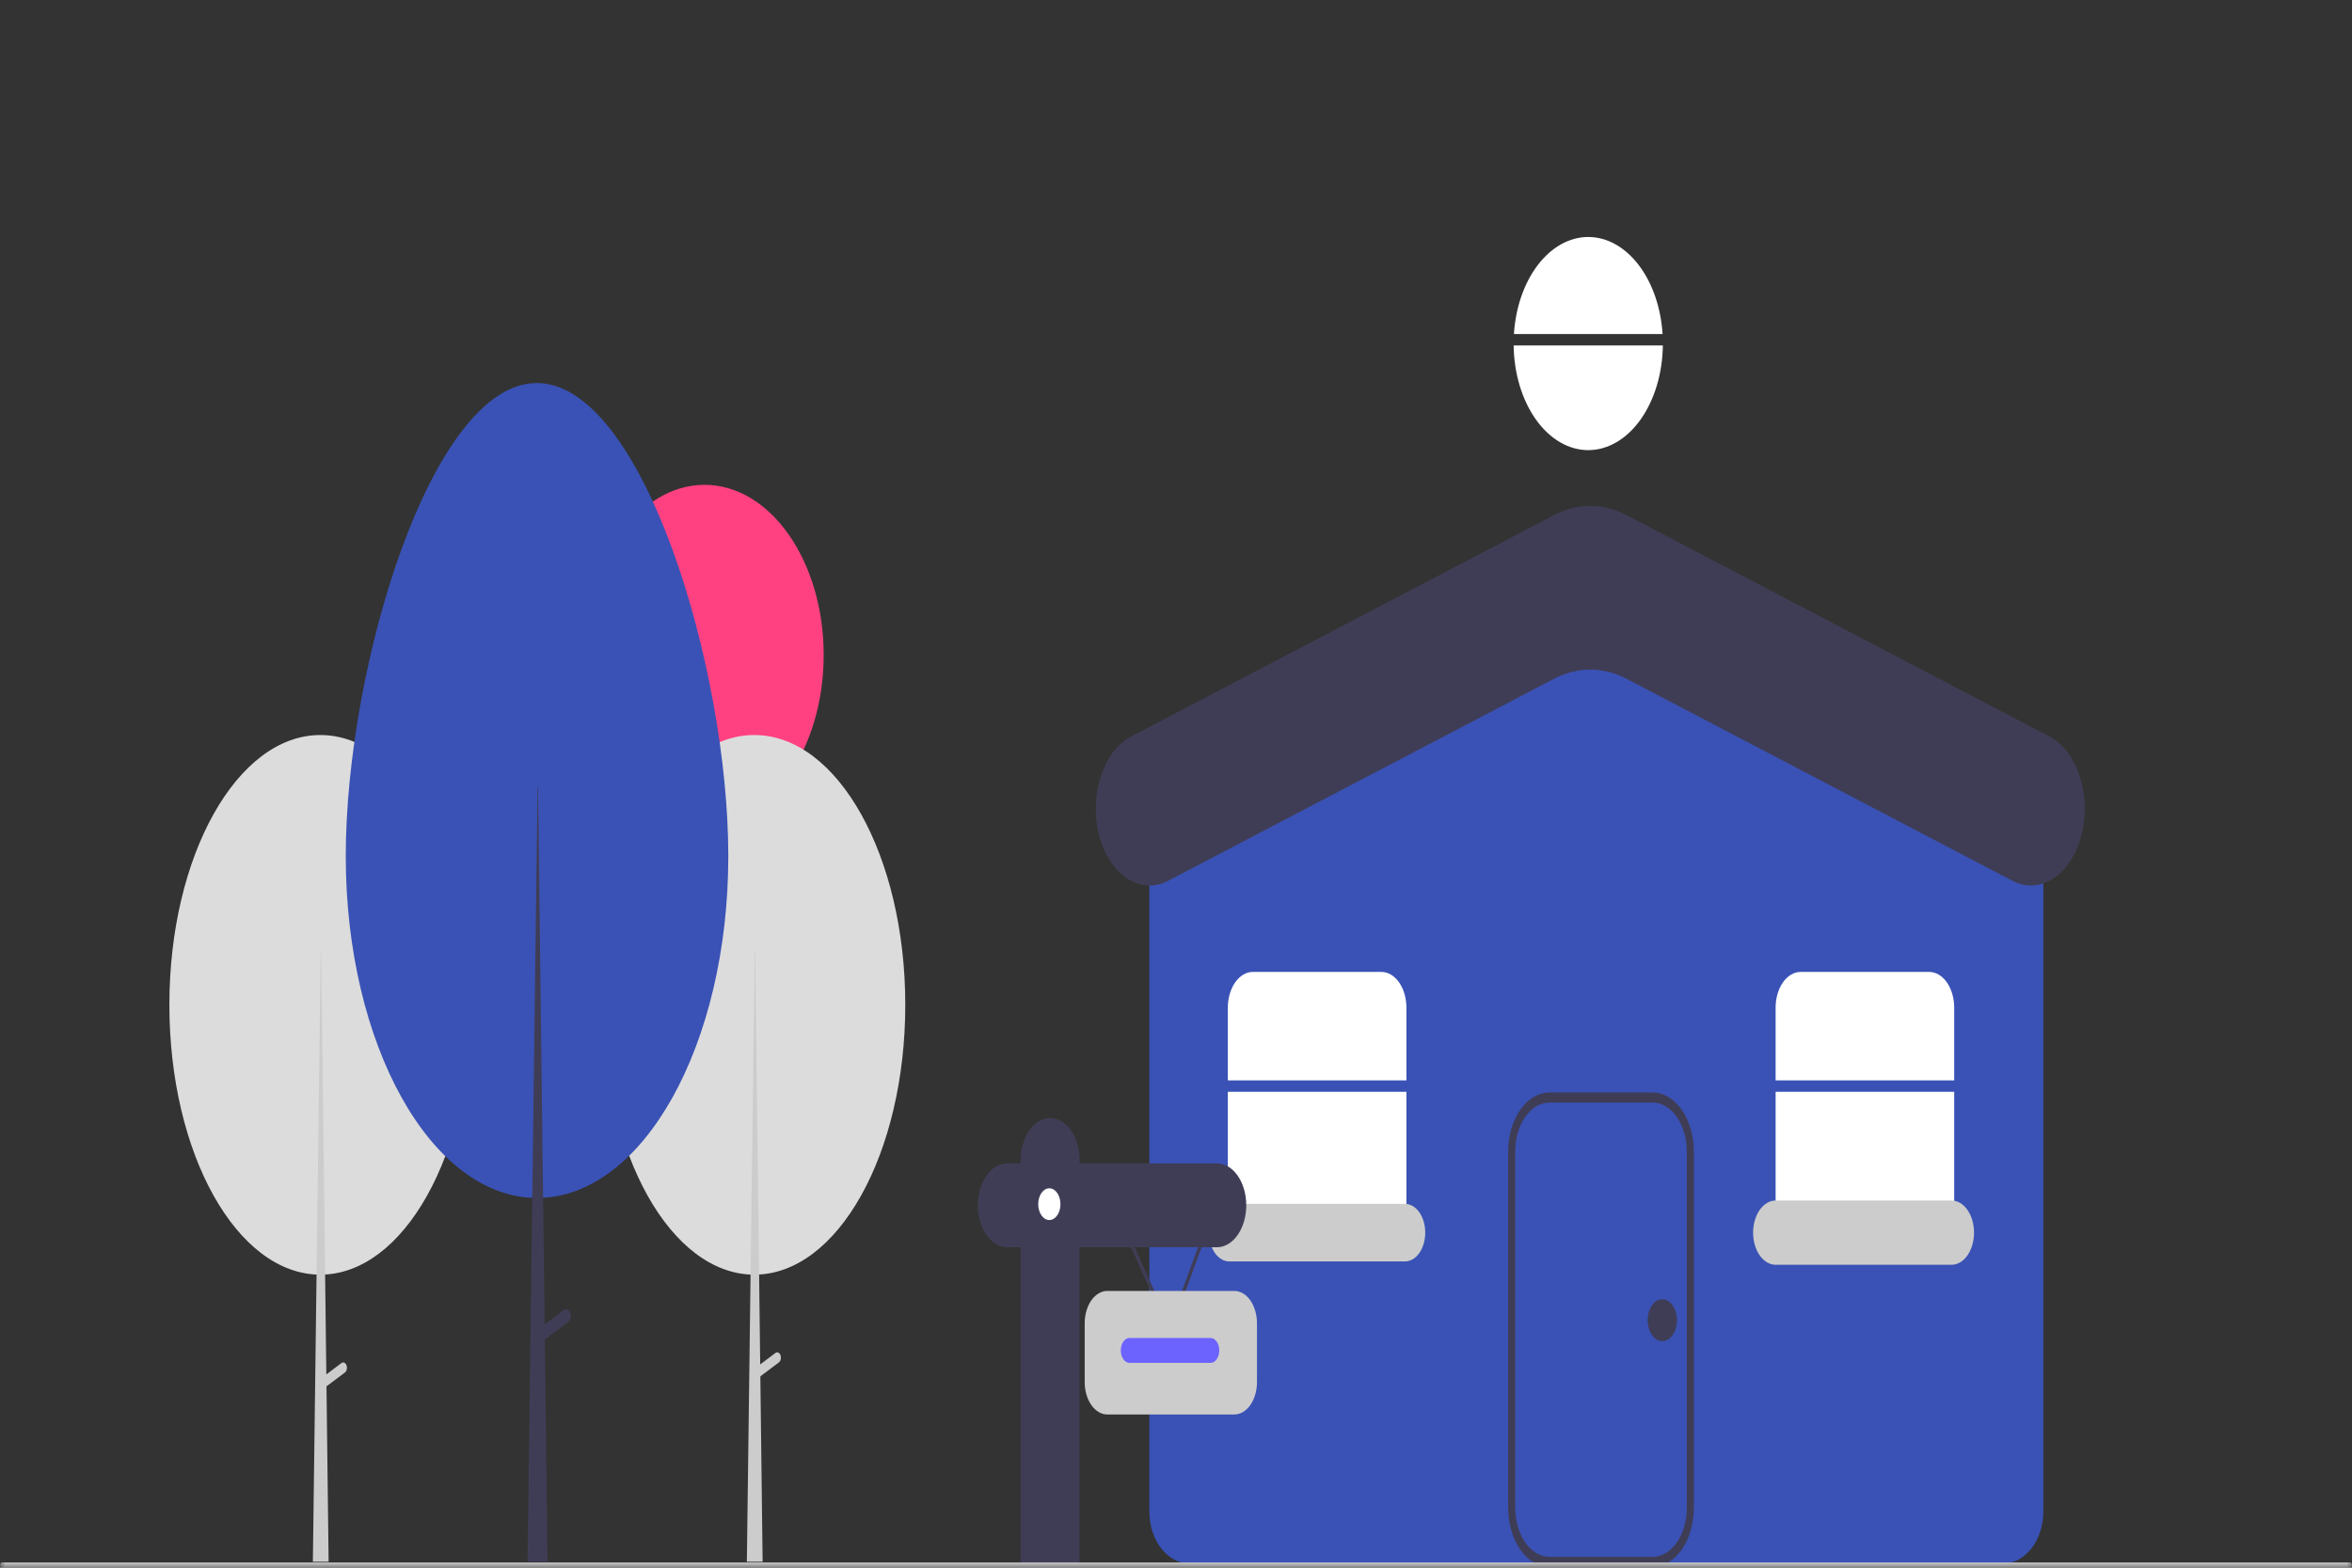<svg width="225" height="150" viewBox="0 0 225 150" fill="none" xmlns="http://www.w3.org/2000/svg">
<rect x="0" y="0" width="225" height="150" fill="#333333" stroke="none"/>
<g clip-path="url(#clip0_19_292)">
<mask id="mask0_19_292" style="mask-type:luminance" maskUnits="userSpaceOnUse" x="0" y="0" width="225" height="150">
<path d="M225 0H0V150H225V0Z" fill="white"/>
</mask>
<g mask="url(#mask0_19_292)">
<path d="M191.619 149.607H113.805C111.68 149.607 109.95 147.371 109.95 144.622V77.347C109.961 76.786 110.088 76.242 110.317 75.787C110.546 75.331 110.866 74.985 111.235 74.792L147.467 54.092C150.796 52.211 154.501 52.208 157.832 54.085L194.187 74.793C194.556 74.985 194.876 75.332 195.106 75.788C195.336 76.243 195.463 76.787 195.473 77.349V144.622C195.473 147.371 193.745 149.607 191.619 149.607Z" fill="#3A52B5"/>
<path d="M67.394 78.958C73.692 78.958 78.796 71.667 78.796 62.673C78.796 53.68 73.692 46.389 67.394 46.389C61.097 46.389 55.993 53.68 55.993 62.673C55.993 71.667 61.097 78.958 67.394 78.958Z" fill="#FF4181"/>
<path d="M72.161 121.962C80.137 121.962 86.602 110.404 86.602 96.146C86.602 81.888 80.137 70.329 72.161 70.329C64.186 70.329 57.72 81.888 57.72 96.146C57.72 110.404 64.186 121.962 72.161 121.962Z" fill="#DCDCDC"/>
<path d="M72.201 90.955H72.24L72.955 149.43H71.447L72.201 90.955Z" fill="#CCCCCC"/>
<path d="M74.664 129.667C74.708 129.787 74.717 129.926 74.689 130.056C74.661 130.185 74.598 130.292 74.514 130.356L72.443 131.913L72.111 131.01L74.182 129.454C74.266 129.391 74.363 129.377 74.454 129.418C74.544 129.457 74.62 129.547 74.664 129.667Z" fill="#CCCCCC"/>
<path d="M30.644 121.962C38.619 121.962 45.085 110.404 45.085 96.146C45.085 81.888 38.619 70.329 30.644 70.329C22.668 70.329 16.203 81.888 16.203 96.146C16.203 110.404 22.668 121.962 30.644 121.962Z" fill="#DCDCDC"/>
<path d="M33.147 130.634C33.103 130.514 33.027 130.425 32.937 130.384C32.846 130.344 32.748 130.357 32.664 130.42L31.218 131.508L30.723 90.954H30.683L29.93 149.43H31.437L31.232 132.649L32.997 131.323C33.081 131.259 33.144 131.152 33.172 131.023C33.2 130.893 33.191 130.754 33.147 130.634Z" fill="#CCCCCC"/>
<path d="M51.352 36.651C61.458 36.651 69.672 63.847 69.672 81.913C69.672 99.979 61.48 114.625 51.374 114.625C41.268 114.625 33.076 99.979 33.076 81.913C33.076 63.847 41.246 36.651 51.352 36.651Z" fill="#3A52B5"/>
<path d="M54.545 125.613C54.517 125.538 54.48 125.472 54.434 125.417C54.388 125.363 54.336 125.323 54.279 125.297C54.222 125.272 54.163 125.263 54.103 125.271C54.044 125.278 53.987 125.303 53.934 125.342L52.102 126.72L51.474 75.335H51.424L50.469 149.43H52.379L52.12 128.167L54.356 126.486C54.408 126.446 54.455 126.392 54.493 126.327C54.531 126.262 54.559 126.187 54.577 126.106C54.595 126.024 54.601 125.94 54.595 125.855C54.59 125.771 54.573 125.689 54.545 125.613Z" fill="#3F3D56"/>
<path d="M134.543 103.374V96.417C134.543 95.509 134.291 94.639 133.841 93.997C133.392 93.356 132.783 92.995 132.147 92.995H119.854C119.219 92.995 118.609 93.356 118.16 93.997C117.711 94.639 117.458 95.509 117.458 96.417V103.374H134.543Z" fill="white"/>
<path d="M117.458 104.467V115.249C117.458 116.157 117.711 117.027 118.16 117.669C118.609 118.31 119.219 118.671 119.854 118.671H132.147C132.783 118.671 133.392 118.31 133.841 117.669C134.291 117.027 134.543 116.157 134.543 115.249V104.467H117.458Z" fill="white"/>
<path d="M192.514 84.276L155.605 64.953C153.362 63.778 150.899 63.778 148.656 64.953L111.748 84.276C110.97 84.684 110.134 84.817 109.313 84.664C108.491 84.512 107.707 84.078 107.028 83.401C106.349 82.723 105.794 81.822 105.411 80.772C105.028 79.723 104.828 78.557 104.828 77.374C104.828 75.868 105.152 74.398 105.756 73.164C106.36 71.929 107.215 70.989 108.204 70.471L148.656 49.292C150.899 48.117 153.362 48.117 155.605 49.292L196.057 70.471C197.047 70.989 197.901 71.929 198.506 73.164C199.11 74.398 199.433 75.868 199.433 77.374C199.433 78.557 199.233 79.723 198.85 80.772C198.467 81.822 197.913 82.723 197.233 83.401C196.554 84.078 195.77 84.512 194.948 84.664C194.127 84.817 193.292 84.684 192.514 84.276Z" fill="#3F3D56"/>
<path d="M158.09 149.929H148.226C147.179 149.927 146.175 149.333 145.435 148.275C144.694 147.218 144.278 145.785 144.277 144.29V110.17C144.278 108.674 144.694 107.241 145.435 106.184C146.175 105.126 147.179 104.532 148.226 104.53H158.09C159.137 104.532 160.141 105.126 160.881 106.184C161.621 107.241 162.038 108.674 162.039 110.17V144.29C162.038 145.785 161.621 147.218 160.881 148.275C160.141 149.333 159.137 149.927 158.09 149.929ZM148.226 105.497C147.358 105.498 146.527 105.991 145.914 106.867C145.3 107.743 144.955 108.931 144.954 110.17V144.29C144.955 145.528 145.3 146.716 145.914 147.592C146.527 148.468 147.358 148.961 148.226 148.962H158.09C158.958 148.961 159.789 148.468 160.403 147.592C161.016 146.716 161.361 145.528 161.362 144.29V110.17C161.361 108.931 161.016 107.743 160.403 106.867C159.789 105.991 158.958 105.498 158.09 105.497H148.226Z" fill="#3F3D56"/>
<path d="M159.047 31.962C158.888 29.426 158.071 27.066 156.755 25.347C155.439 23.629 153.72 22.675 151.937 22.675C150.154 22.675 148.436 23.629 147.119 25.347C145.803 27.066 144.986 29.426 144.827 31.962H159.047Z" fill="white"/>
<path d="M144.801 33.055C144.833 35.727 145.6 38.274 146.934 40.148C148.269 42.021 150.066 43.07 151.937 43.07C153.808 43.07 155.605 42.021 156.94 40.148C158.274 38.274 159.041 35.727 159.074 33.055H144.801Z" fill="white"/>
<path d="M117.586 115.191C117.075 115.191 116.584 115.48 116.223 115.996C115.861 116.512 115.658 117.212 115.658 117.942C115.658 118.673 115.861 119.373 116.223 119.889C116.584 120.405 117.075 120.695 117.586 120.695H134.416C134.927 120.695 135.417 120.405 135.779 119.889C136.139 119.373 136.343 118.673 136.343 117.942C136.343 117.212 136.139 116.512 135.779 115.996C135.417 115.48 134.927 115.191 134.416 115.191H117.586Z" fill="#CCCCCC"/>
<path d="M169.861 104.467V115.249C169.861 116.157 170.113 117.027 170.562 117.669C171.012 118.31 171.621 118.671 172.257 118.671H184.55C185.185 118.671 185.795 118.31 186.244 117.669C186.693 117.027 186.945 116.157 186.945 115.249V104.467H169.861Z" fill="white"/>
<path d="M186.945 103.374V96.417C186.945 95.509 186.693 94.639 186.244 93.997C185.795 93.356 185.185 92.995 184.55 92.995H172.257C171.621 92.995 171.012 93.356 170.562 93.997C170.113 94.639 169.861 95.509 169.861 96.417V103.374H186.945Z" fill="white"/>
<path d="M159.023 128.323C159.798 128.323 160.426 127.425 160.426 126.319C160.426 125.213 159.798 124.316 159.023 124.316C158.249 124.316 157.621 125.213 157.621 126.319C157.621 127.425 158.249 128.323 159.023 128.323Z" fill="#3F3D56"/>
<path d="M111.913 127.608L106.388 115.335L106.644 115.1L111.886 126.746L116.158 115.117L116.427 115.319L111.913 127.608Z" fill="#3F3D56"/>
<path d="M116.412 111.312H103.27V110.987C103.27 110.459 103.197 109.938 103.056 109.45C102.915 108.963 102.708 108.521 102.446 108.148C102.186 107.775 101.876 107.479 101.534 107.278C101.194 107.076 100.828 106.973 100.46 106.973C100.09 106.973 99.724 107.076 99.384 107.278C99.043 107.479 98.733 107.775 98.472 108.148C98.21 108.521 98.004 108.963 97.862 109.45C97.721 109.938 97.648 110.459 97.648 110.987V111.312H96.357C95.611 111.312 94.897 111.735 94.37 112.488C93.843 113.241 93.546 114.261 93.546 115.326C93.546 116.391 93.843 117.412 94.37 118.165C94.897 118.918 95.611 119.341 96.357 119.341H97.648V149.677C103.249 149.517 97.608 149.839 103.27 149.677V119.341H116.412C117.157 119.341 117.872 118.918 118.399 118.165C118.926 117.412 119.222 116.391 119.222 115.326C119.222 114.261 118.926 113.241 118.399 112.488C117.872 111.735 117.157 111.312 116.412 111.312Z" fill="#3F3D56"/>
<path d="M100.383 116.737C100.971 116.737 101.447 116.057 101.447 115.218C101.447 114.379 100.971 113.699 100.383 113.699C99.796 113.699 99.32 114.379 99.32 115.218C99.32 116.057 99.796 116.737 100.383 116.737Z" fill="white"/>
<path d="M118.082 135.341H105.929C105.355 135.341 104.805 135.015 104.399 134.435C103.993 133.856 103.765 133.07 103.765 132.25V126.611C103.765 125.791 103.993 125.006 104.399 124.425C104.805 123.846 105.355 123.52 105.929 123.519H118.082C118.656 123.52 119.206 123.846 119.612 124.425C120.018 125.006 120.246 125.791 120.247 126.611V132.25C120.246 133.07 120.018 133.856 119.612 134.435C119.206 135.015 118.656 135.341 118.082 135.341Z" fill="#CCCCCC"/>
<path d="M115.804 128.02H108.055C107.594 128.02 107.22 128.555 107.22 129.213C107.22 129.873 107.594 130.407 108.055 130.407H115.804C116.266 130.407 116.639 129.873 116.639 129.213C116.639 128.555 116.266 128.02 115.804 128.02Z" fill="#6C63FF"/>
<path d="M224.826 150H0.174C0.128 150 0.084 149.974 0.051 149.927C0.018 149.88 0 149.817 0 149.751C0 149.685 0.018 149.622 0.051 149.575C0.084 149.528 0.128 149.502 0.174 149.502H224.826C224.872 149.502 224.916 149.528 224.949 149.575C224.981 149.622 225 149.685 225 149.751C225 149.817 224.981 149.88 224.949 149.927C224.916 149.974 224.872 150 224.826 150Z" fill="#CCCCCC"/>
<path d="M186.691 121.017H169.861C169.289 121.017 168.742 120.693 168.338 120.117C167.935 119.541 167.707 118.758 167.707 117.942C167.707 117.127 167.935 116.345 168.338 115.769C168.742 115.191 169.289 114.868 169.861 114.868H186.691C187.261 114.868 187.809 115.191 188.213 115.769C188.616 116.345 188.843 117.127 188.843 117.942C188.843 118.758 188.616 119.541 188.213 120.117C187.809 120.693 187.261 121.017 186.691 121.017Z" fill="#CCCCCC"/>
</g>
</g>
<defs>
<clipPath id="clip0_19_292">
<rect width="225" height="150" fill="white"/>
</clipPath>
</defs>
</svg>
